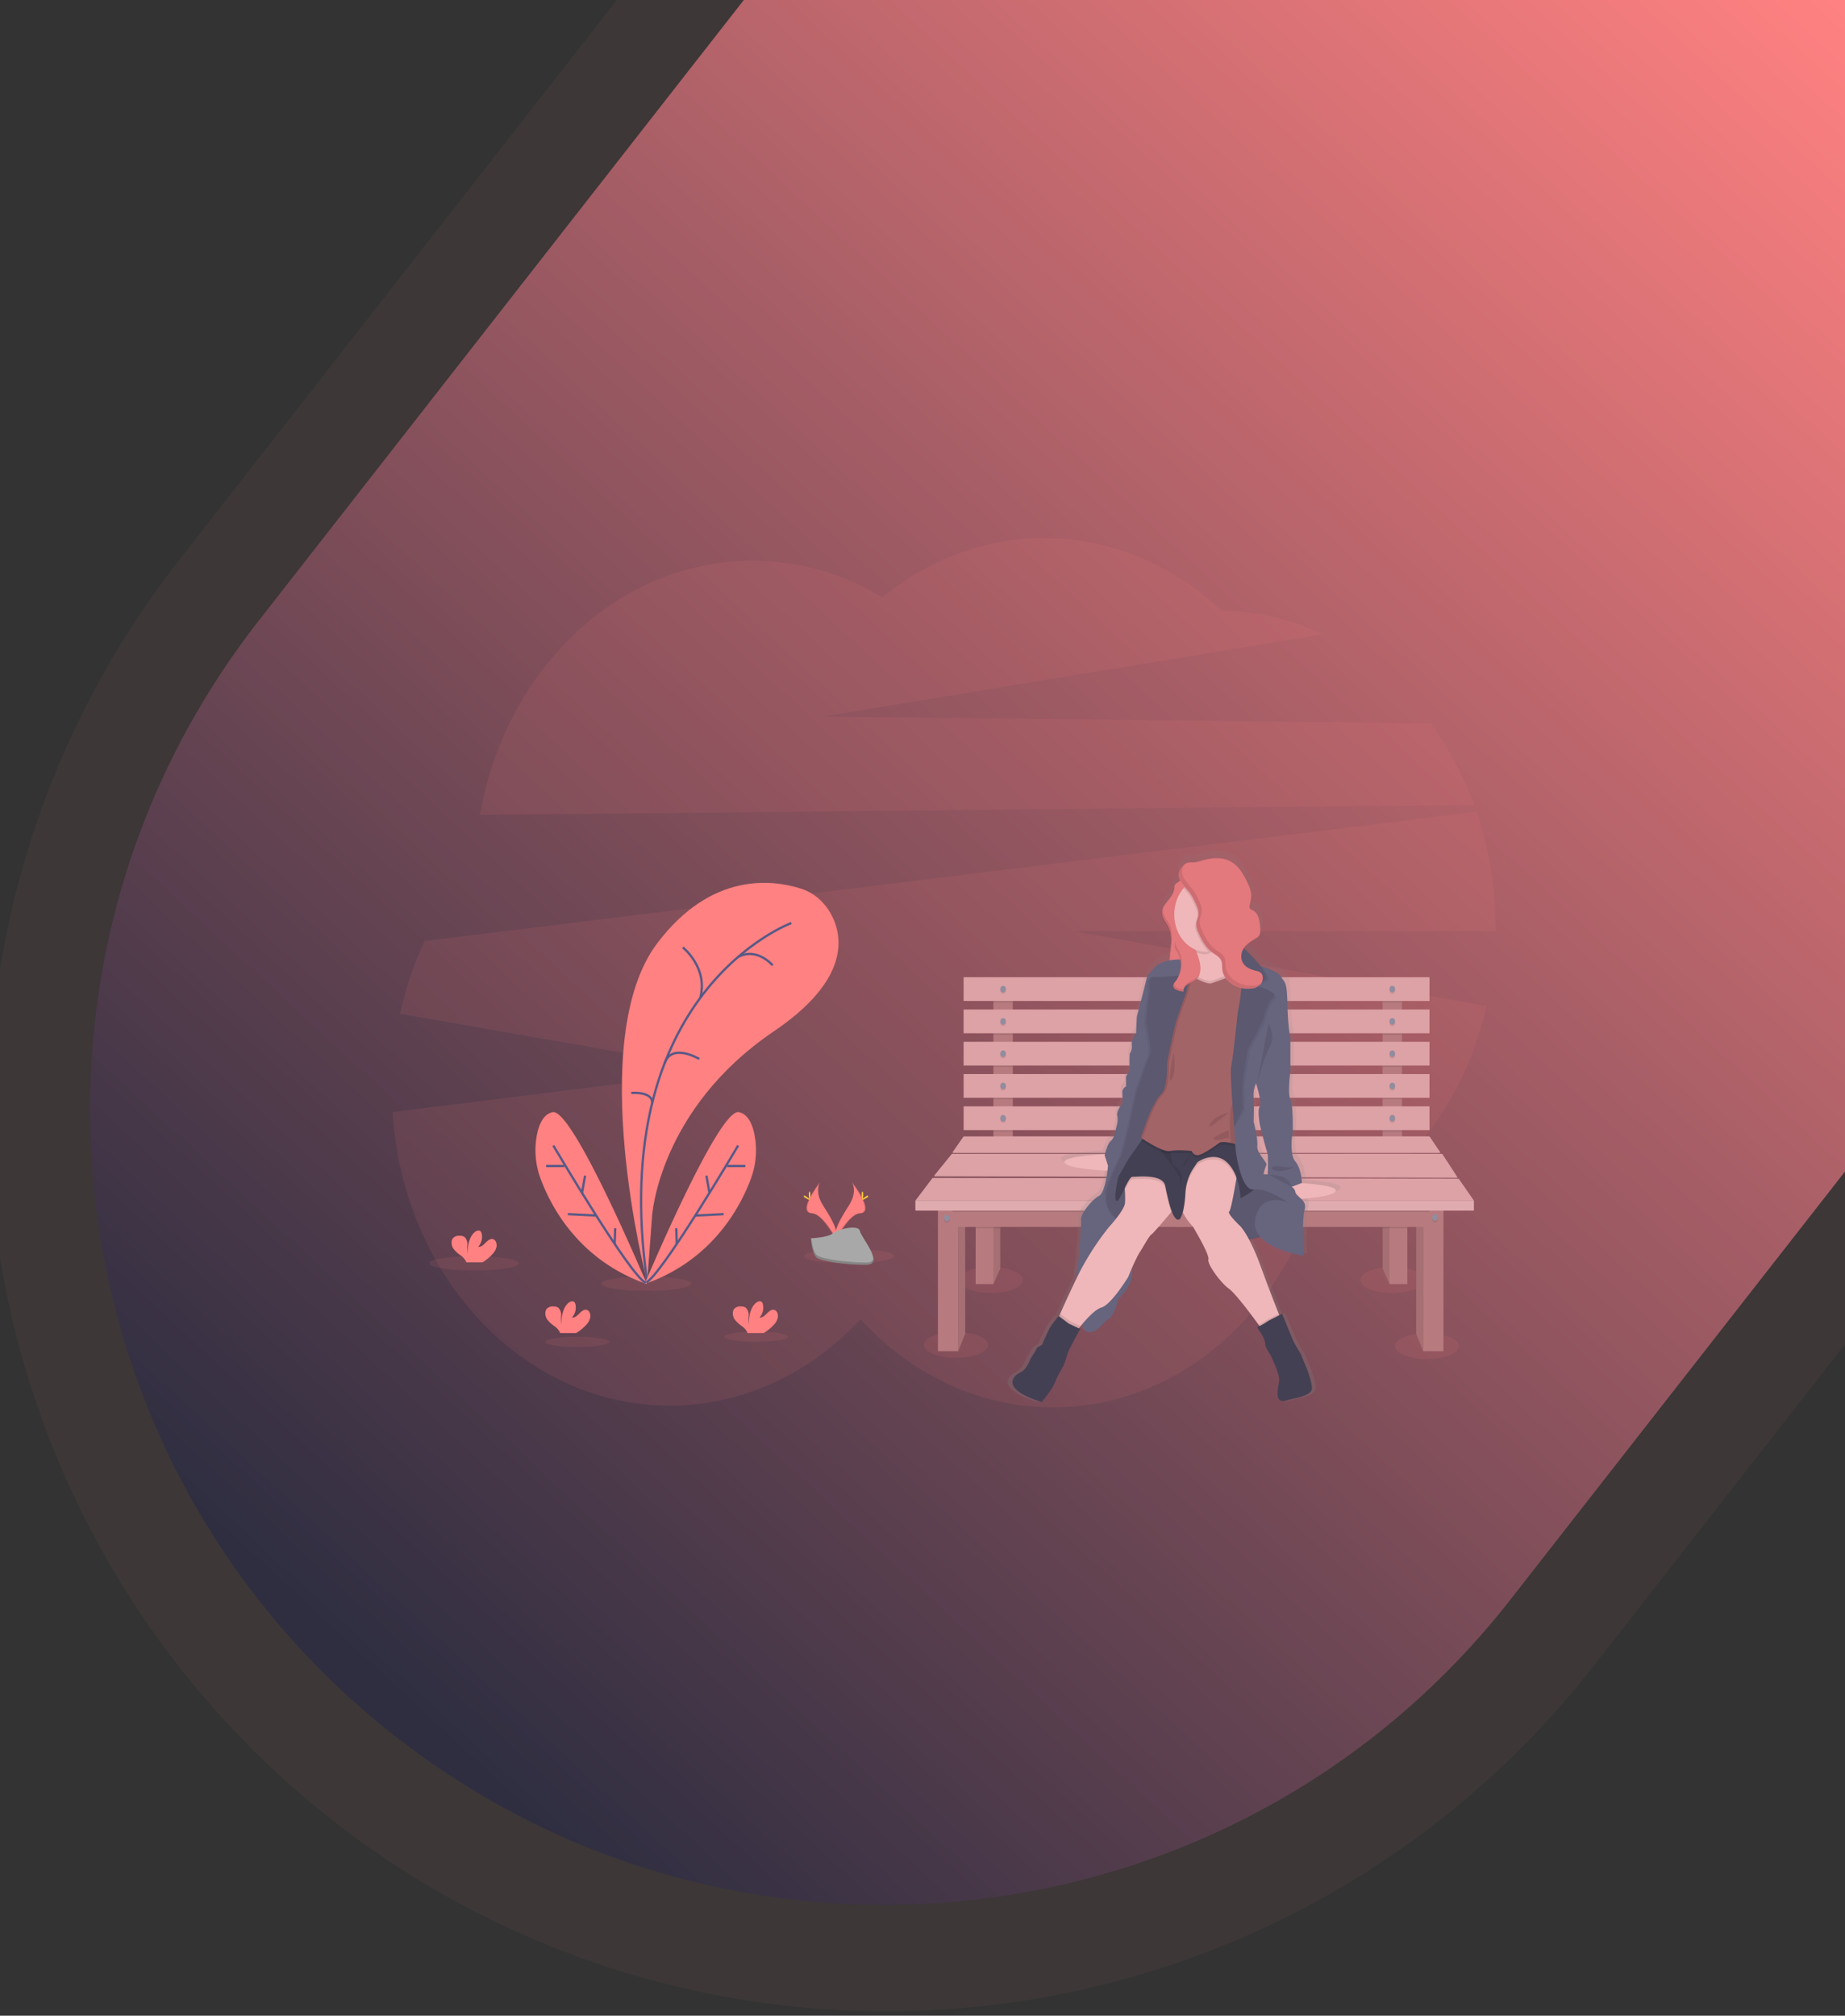 <svg xmlns="http://www.w3.org/2000/svg" xmlns:xlink="http://www.w3.org/1999/xlink" width="813" height="888" viewBox="0 0 813 888"><rect x="0" y="0" width="813" height="888" fill="#333333" stroke="none"/><defs><clipPath id="a"><rect width="813" height="888" transform="translate(467)" fill="#fff"/></clipPath><linearGradient id="b" x1="0.522" y1="0.014" x2="0.457" y2="0.994" gradientUnits="objectBoundingBox"><stop offset="0" stop-color="#2f2e41"/><stop offset="1" stop-color="#ff8181"/></linearGradient><linearGradient id="c" x1="0.5" y1="1" x2="0.5" gradientUnits="objectBoundingBox"><stop offset="0" stop-color="gray" stop-opacity="0.251"/><stop offset="0.54" stop-color="gray" stop-opacity="0.122"/><stop offset="1" stop-color="gray" stop-opacity="0.102"/></linearGradient></defs><g transform="translate(-467)" clip-path="url(#a)"><g transform="translate(-156 91)"><path d="M395.5,0h0A395.5,395.5,0,0,1,791,395.5V1244a0,0,0,0,1,0,0H0a0,0,0,0,1,0,0V395.5A395.5,395.5,0,0,1,395.5,0Z" transform="matrix(-0.788, -0.616, 0.616, -0.788, 1081.461, 954.787)" fill="#ff8181" opacity="0.05"/><path d="M350,0C543.3,0,700,156.7,700,350v650H0V350C0,156.7,156.7,0,350,0Z" transform="matrix(-0.788, -0.616, 0.616, -0.788, 1072.973, 889.487)" fill="url(#b)"/><g transform="translate(796 146.011)"><path d="M553.517,179.655a143.721,143.721,0,0,0-19.278-35.928l-267.456-3.08,220.207-36.18A109.4,109.4,0,0,0,442.3,94.1C399.046,53.655,338.209,51.246,292.712,88.18A110.312,110.312,0,0,0,235.47,72.05c-59.424,0-108.943,48.139-120.05,111.974Z" transform="translate(-76.92 -62.05)" fill="#ff8181" opacity="0.1"/><path d="M510.19,356.958a155.434,155.434,0,0,0-8.335-50.528L38.319,363.335a150.334,150.334,0,0,0-10.854,32.083L171,420.442,24.19,438.7C28.6,510.97,81.584,568.023,146.279,568.023c32.575,0,62.171-14.467,84.1-38.045,22,24.018,51.878,38.825,84.8,38.825,48.848,0,91.012-32.532,110.644-79.565,39.387-14.62,69.987-51.333,80.457-97.236L324.753,359.031h185.42C510.181,358.335,510.19,357.649,510.19,356.958Z" transform="translate(-24.19 -185.814)" fill="#ff8181" opacity="0.1"/><ellipse cx="14.078" cy="5.706" rx="14.078" ry="5.706" transform="translate(249.558 321.173)" fill="#ff8181" opacity="0.1"/><ellipse cx="14.078" cy="5.706" rx="14.078" ry="5.706" transform="translate(426.433 321.173)" fill="#ff8181" opacity="0.1"/><ellipse cx="14.078" cy="5.706" rx="14.078" ry="5.706" transform="translate(234.201 349.761)" fill="#ff8181" opacity="0.1"/><ellipse cx="14.078" cy="5.706" rx="14.078" ry="5.706" transform="translate(441.701 350.314)" fill="#ff8181" opacity="0.1"/><path d="M1068.78,659.623l3.076,7.68V610.26h-3.076Z" transform="translate(-617.74 -309.052)" fill="#b77b7f"/><path d="M593.677,659.623,590.6,667.3V610.26h3.077Z" transform="translate(-341.358 -309.052)" fill="#b77b7f"/><path d="M1068.78,659.623l3.076,7.68V610.26h-3.076Z" transform="translate(-617.74 -309.052)" opacity="0.1"/><path d="M593.677,659.623,590.6,667.3V610.26h3.077Z" transform="translate(-341.358 -309.052)" opacity="0.1"/><rect width="8.525" height="70.118" transform="translate(264.755 196.435)" fill="#b77b7f"/><rect width="8.525" height="70.118" transform="translate(436.249 196.435)" fill="#b77b7f"/><rect width="8.525" height="8.174" transform="translate(264.755 196.435)" opacity="0.1"/><rect width="8.525" height="8.174" transform="translate(436.249 196.435)" opacity="0.1"/><rect width="205.293" height="10.459" transform="translate(251.617 193.493)" fill="#dda2a6"/><rect width="8.525" height="10.459" transform="translate(264.755 208.365)" opacity="0.1"/><rect width="8.525" height="10.459" transform="translate(436.249 208.365)" opacity="0.1"/><rect width="205.293" height="10.459" transform="translate(251.617 207.714)" fill="#dda2a6"/><rect width="8.525" height="10.459" transform="translate(264.755 222.585)" opacity="0.1"/><rect width="8.525" height="10.459" transform="translate(436.249 222.585)" opacity="0.1"/><rect width="205.293" height="10.459" transform="translate(251.617 221.934)" fill="#dda2a6"/><rect width="8.525" height="10.459" transform="translate(264.755 236.805)" opacity="0.1"/><rect width="8.525" height="10.459" transform="translate(436.249 236.805)" opacity="0.1"/><rect width="205.293" height="10.459" transform="translate(251.617 236.154)" fill="#dda2a6"/><rect width="8.525" height="10.459" transform="translate(264.755 251.025)" opacity="0.1"/><rect width="8.525" height="10.459" transform="translate(436.249 251.025)" opacity="0.1"/><rect width="205.293" height="10.459" transform="translate(251.617 250.374)" fill="#dda2a6"/><g transform="translate(267.781 197.931)" opacity="0.1"><ellipse cx="1.237" cy="1.446" rx="1.237" ry="1.446"/><ellipse cx="1.237" cy="1.446" rx="1.237" ry="1.446" transform="translate(0 14.22)"/><ellipse cx="1.237" cy="1.446" rx="1.237" ry="1.446" transform="translate(0 28.44)"/><ellipse cx="1.237" cy="1.446" rx="1.237" ry="1.446" transform="translate(0 42.66)"/><ellipse cx="1.237" cy="1.446" rx="1.237" ry="1.446" transform="translate(0 56.88)"/><ellipse cx="1.237" cy="1.446" rx="1.237" ry="1.446" transform="translate(171.498)"/><ellipse cx="1.237" cy="1.446" rx="1.237" ry="1.446" transform="translate(171.498 14.22)"/><ellipse cx="1.237" cy="1.446" rx="1.237" ry="1.446" transform="translate(171.498 28.44)"/><ellipse cx="1.237" cy="1.446" rx="1.237" ry="1.446" transform="translate(171.498 42.66)"/><ellipse cx="1.237" cy="1.446" rx="1.237" ry="1.446" transform="translate(171.498 56.88)"/></g><ellipse cx="1.237" cy="1.446" rx="1.237" ry="1.446" transform="translate(267.781 197.279)" fill="#918c9e"/><ellipse cx="1.237" cy="1.446" rx="1.237" ry="1.446" transform="translate(267.781 211.499)" fill="#918c9e"/><ellipse cx="1.237" cy="1.446" rx="1.237" ry="1.446" transform="translate(267.781 225.719)" fill="#918c9e"/><ellipse cx="1.237" cy="1.446" rx="1.237" ry="1.446" transform="translate(267.781 239.94)" fill="#918c9e"/><ellipse cx="1.237" cy="1.446" rx="1.237" ry="1.446" transform="translate(267.781 254.16)" fill="#918c9e"/><ellipse cx="1.237" cy="1.446" rx="1.237" ry="1.446" transform="translate(439.279 197.279)" fill="#918c9e"/><ellipse cx="1.237" cy="1.446" rx="1.237" ry="1.446" transform="translate(439.279 211.499)" fill="#918c9e"/><ellipse cx="1.237" cy="1.446" rx="1.237" ry="1.446" transform="translate(439.279 225.719)" fill="#918c9e"/><ellipse cx="1.237" cy="1.446" rx="1.237" ry="1.446" transform="translate(439.279 239.94)" fill="#918c9e"/><ellipse cx="1.237" cy="1.446" rx="1.237" ry="1.446" transform="translate(439.279 254.16)" fill="#918c9e"/><path d="M799.576,541.784H584.64l4.891-7.034H794.824Z" transform="translate(-337.914 -270.813)" fill="#dda2a6"/><path d="M799.576,541.784H584.64l4.891-7.034H794.824Z" transform="translate(-337.914 -270.813)" opacity="0.1"/><path d="M799.576,541.119H584.64l4.891-7.029H794.824Z" transform="translate(-337.914 -270.478)" fill="#dda2a6"/><path d="M796.018,560.616l-230.589-.651,7.828-9.645H789.313Z" transform="translate(-326.811 -278.697)" fill="#dda2a6"/><path d="M796.018,560.616l-230.589-.651,7.828-9.645H789.313Z" transform="translate(-326.811 -278.697)" opacity="0.1"/><path d="M796.018,559.956,565.43,559.3l7.828-9.645H789.313Z" transform="translate(-326.811 -278.363)" fill="#dda2a6"/><path d="M791.992,581.15H545.89l7.55-9.97,231.846.326Z" transform="translate(-315.517 -289.261)" fill="#dda2a6"/><path d="M628.854,610.26v20.592l-3.026,6.866-1-24.516-.118-2.942Z" transform="translate(-361.074 -309.052)" fill="#b77b7f"/><path d="M1037.938,610.26l-.122,2.942-1,24.516-3.03-6.866V610.26Z" transform="translate(-597.516 -309.052)" fill="#b77b7f"/><path d="M628.854,610.26v20.592l-3.026,6.866-1-24.516-.118-2.942Z" transform="translate(-361.074 -309.052)" opacity="0.1"/><path d="M1037.938,610.26l-.122,2.942-1,24.516-3.03-6.866V610.26Z" transform="translate(-597.516 -309.052)" opacity="0.1"/><rect width="7.824" height="29.097" transform="translate(256.926 299.574)" fill="#b77b7f"/><rect width="7.824" height="29.097" transform="translate(439.304 299.574)" fill="#b77b7f"/><path d="M616.638,608.584h3.026v2.942H608.81V606.95h7.828Z" transform="translate(-351.884 -307.376)" opacity="0.1"/><path d="M1044.644,606.95v4.576H1033.79v-2.942h3.03V606.95Z" transform="translate(-597.516 -307.376)" opacity="0.1"/><rect width="210.184" height="7.191" transform="translate(246.726 296.302)" fill="#b77b7f"/><rect width="8.942" height="63.257" transform="translate(240.299 294.994)" fill="#b77b7f"/><rect width="8.942" height="63.257" transform="translate(463.063 358.251) rotate(180)" fill="#b77b7f"/><rect width="210.184" height="0.652" transform="translate(246.726 296.302)" opacity="0.1"/><rect width="246.102" height="4.413" transform="translate(230.373 291.889)" fill="#dda2a6"/><rect width="246.102" height="4.413" transform="translate(230.373 291.889)" fill="#fff" opacity="0.1"/><ellipse cx="1.237" cy="1.446" rx="1.237" ry="1.446" transform="translate(243 298.779)" opacity="0.1"/><ellipse cx="1.237" cy="1.446" rx="1.237" ry="1.446" transform="translate(243 298.128)" fill="#918c9e"/><ellipse cx="1.237" cy="1.446" rx="1.237" ry="1.446" transform="translate(458.084 298.582)" opacity="0.1"/><ellipse cx="1.237" cy="1.446" rx="1.237" ry="1.446" transform="translate(458.084 297.93)" fill="#918c9e"/><ellipse cx="19.801" cy="3.179" rx="19.801" ry="3.179" transform="translate(16.104 316.336)" fill="#ff8181" opacity="0.1"/><ellipse cx="19.801" cy="3.179" rx="19.801" ry="3.179" transform="translate(91.957 325.329)" fill="#ff8181" opacity="0.1"/><ellipse cx="19.801" cy="3.179" rx="19.801" ry="3.179" transform="translate(181.301 313.157)" fill="#ff8181" opacity="0.1"/><ellipse cx="14.078" cy="2.261" rx="14.078" ry="2.261" transform="translate(67.32 351.859)" fill="#ff8181" opacity="0.1"/><ellipse cx="14.078" cy="2.261" rx="14.078" ry="2.261" transform="translate(146.046 349.599)" fill="#ff8181" opacity="0.1"/><path d="M274.736,545.728s-27.764-106.48,4.351-149.151c24.029-31.905,51.3-28.09,63.517-24.141,6.4,1.994,11.722,7.171,14.568,14.161,4.267,10.775,3.5,28.263-26.646,48.677-50.473,34.176-53.6,81.061-53.6,81.061Z" transform="translate(-162.56 -217.931)" fill="#ff8181"/><path d="M349.849,405.73S267.978,435.671,286.336,563.9" transform="translate(-174.156 -236.101)" fill="none" stroke="#565987" stroke-miterlimit="10" stroke-width="1"/><path d="M327.21,427.47s11.272,8.884,7.689,22.241" transform="translate(-199.331 -247.111)" fill="none" stroke="#565987" stroke-miterlimit="10" stroke-width="1"/><path d="M400.131,438.33s-6.892-8.2-15.281-3.677" transform="translate(-232.646 -250.058)" fill="none" stroke="#565987" stroke-miterlimit="10" stroke-width="1"/><path d="M323.521,524.215s-12.1-7.182-15.23,1.816" transform="translate(-188.396 -294.729)" fill="none" stroke="#565987" stroke-miterlimit="10" stroke-width="1"/><path d="M273.42,557.316s9.107-.849,9.251,4.26" transform="translate(-168.241 -312.84)" fill="none" stroke="#565987" stroke-miterlimit="10" stroke-width="1"/><path d="M287.35,650.208s32.529-77.389,41.463-75.7c4.245.8,6.2,5.686,7.081,10.592a36.012,36.012,0,0,1-1.768,18.84C329.509,616.328,317.115,639.842,287.35,650.208Z" transform="translate(-176.293 -321.562)" fill="#ff8181"/><path d="M329.207,604.3s-34.141,57.9-40.737,60.439" transform="translate(-176.94 -336.661)" fill="none" stroke="#565987" stroke-miterlimit="10" stroke-width="1"/><line x1="7.968" transform="translate(147.452 276.672)" fill="none" stroke="#565987" stroke-miterlimit="10" stroke-width="1"/><line x1="12.492" y2="0.627" transform="translate(133.382 297.856)" fill="none" stroke="#565987" stroke-miterlimit="10" stroke-width="1"/><line x2="1.355" y2="7.606" transform="translate(138.273 280.912)" fill="none" stroke="#565987" stroke-miterlimit="10" stroke-width="1"/><line x2="0.241" y2="6.915" transform="translate(124.992 304.071)" fill="none" stroke="#565987" stroke-miterlimit="10" stroke-width="1"/><path d="M222.43,650.208s-32.525-77.389-41.459-75.7c-4.245.8-6.2,5.686-7.086,10.592a36.012,36.012,0,0,0,1.772,18.84C180.271,616.328,192.669,639.842,222.43,650.208Z" transform="translate(-110.406 -321.562)" fill="#ff8181"/><path d="M192,604.3s34.141,57.9,40.737,60.439" transform="translate(-121.182 -336.661)" fill="none" stroke="#565987" stroke-miterlimit="10" stroke-width="1"/><line x2="7.972" transform="translate(67.666 276.672)" fill="none" stroke="#565987" stroke-miterlimit="10" stroke-width="1"/><line x2="12.492" y2="0.627" transform="translate(77.212 297.856)" fill="none" stroke="#565987" stroke-miterlimit="10" stroke-width="1"/><line x1="1.355" y2="7.606" transform="translate(83.458 280.912)" fill="none" stroke="#565987" stroke-miterlimit="10" stroke-width="1"/><line x1="0.245" y2="6.915" transform="translate(97.852 304.071)" fill="none" stroke="#565987" stroke-miterlimit="10" stroke-width="1"/><path d="M397.388,753.782a6.713,6.713,0,0,0,1.853-3.268c.241-1.293-.236-2.858-1.3-3.332-1.186-.528-2.456.434-3.418,1.407s-2.068,2.083-3.326,1.876a6.559,6.559,0,0,0,1.545-5.543,2.583,2.583,0,0,0-.422-1.125c-.663-.824-1.857-.469-2.646.178-2.532,2.068-3.212,6.056-3.228,9.649a21.513,21.513,0,0,1-.046-3.973,4.444,4.444,0,0,0-1.266-3.514,3.4,3.4,0,0,0-1.945-.538,3.621,3.621,0,0,0-3.157,1.051c-.958,1.2-.709,3.213.122,4.536a12.91,12.91,0,0,0,3.266,3.06,7.885,7.885,0,0,1,2.338,2.606,3.125,3.125,0,0,1,.173.464h7.077a20.075,20.075,0,0,0,4.376-3.534Z" transform="translate(-229.507 -407.061)" fill="#ff8181"/><path d="M103.713,690.633a6.691,6.691,0,0,0,1.853-3.268c.241-1.293-.232-2.853-1.3-3.332-1.186-.528-2.456.434-3.418,1.407s-2.068,2.083-3.325,1.876a6.553,6.553,0,0,0,1.566-5.543,2.61,2.61,0,0,0-.422-1.125c-.663-.824-1.857-.469-2.646.183-2.532,2.063-3.212,6.056-3.224,9.645a20.915,20.915,0,0,1-.046-3.949,4.477,4.477,0,0,0-1.266-3.514,3.4,3.4,0,0,0-1.945-.538,3.643,3.643,0,0,0-3.157,1.051c-.958,1.2-.709,3.213.122,4.536a12.858,12.858,0,0,0,3.271,3.06,7.919,7.919,0,0,1,2.334,2.606,3.127,3.127,0,0,1,.173.464h7.077A20.127,20.127,0,0,0,103.713,690.633Z" transform="translate(-59.781 -375.081)" fill="#ff8181"/><path d="M201.593,753.782a6.713,6.713,0,0,0,1.853-3.268c.241-1.293-.232-2.858-1.3-3.332-1.186-.528-2.456.434-3.418,1.407s-2.068,2.083-3.325,1.876a6.553,6.553,0,0,0,1.566-5.543,2.584,2.584,0,0,0-.422-1.125c-.663-.824-1.857-.469-2.646.178-2.511,2.068-3.212,6.056-3.224,9.649a21.152,21.152,0,0,1-.046-3.973,4.444,4.444,0,0,0-1.266-3.514,3.4,3.4,0,0,0-1.945-.538,3.629,3.629,0,0,0-3.157,1.051c-.958,1.2-.709,3.213.122,4.536a12.857,12.857,0,0,0,3.271,3.06,7.869,7.869,0,0,1,2.334,2.606,2.7,2.7,0,0,1,.173.464h7.052a20.076,20.076,0,0,0,4.376-3.534Z" transform="translate(-116.355 -407.061)" fill="#ff8181"/><path d="M493.766,636.87s2.654,4.057-1.224,10.183-7.073,11.3-5.782,15.118c0,0,5.849-11.352,10.614-11.535S499.008,643.711,493.766,636.87Z" transform="translate(-291.381 -353.155)" fill="#ff8181"/><path d="M493.969,636.87a5.349,5.349,0,0,1,.544,1.273c4.642,6.382,7.119,12.34,2.654,12.493-4.161.138-9.149,8.84-10.348,11.036.042.168.089.336.143.494,0,0,5.849-11.352,10.614-11.535S499.21,643.711,493.969,636.87Z" transform="translate(-291.584 -353.155)" opacity="0.1"/><path d="M514.612,646.409a5.757,5.757,0,0,1-.3,2.586,5.724,5.724,0,0,1-.308-2.586c0-1.427.173-.76.342-.76S514.612,644.977,514.612,646.409Z" transform="translate(-307.293 -357.521)" fill="#ffd037"/><path d="M516.558,649.8c-1.072.686-2,1.1-2.11.923s.726-.869,1.8-1.55.65-.187.73,0S517.63,649.118,516.558,649.8Z" transform="translate(-307.547 -359.208)" fill="#ffd037"/><path d="M462.4,636.87s-2.65,4.057,1.228,10.183,7.073,11.3,5.782,15.118c0,0-5.853-11.352-10.614-11.535S457.161,643.711,462.4,636.87Z" transform="translate(-274.028 -353.155)" fill="#ff8181"/><path d="M462.4,636.87a5.467,5.467,0,0,0-.54,1.273c-4.642,6.382-7.124,12.34-2.654,12.493,4.161.138,9.149,8.84,10.344,11.036a5.084,5.084,0,0,1-.139.494s-5.853-11.352-10.614-11.535S457.161,643.711,462.4,636.87Z" transform="translate(-274.028 -353.155)" opacity="0.1"/><path d="M458.87,646.409a5.758,5.758,0,0,0,.3,2.586,5.723,5.723,0,0,0,.308-2.586c0-1.427-.173-.76-.342-.76S458.87,644.977,458.87,646.409Z" transform="translate(-275.429 -357.521)" fill="#ffd037"/><path d="M453.966,649.8c1.072.686,2,1.1,2.085.923s-.722-.869-1.794-1.55-.65-.187-.73,0S452.894,649.118,453.966,649.8Z" transform="translate(-272.217 -359.208)" fill="#ffd037"/><path d="M460.87,682.248s7.419-.266,9.651-2.132,11.394-4.082,11.968-1.1,11.15,14.852,2.773,14.931-19.459-1.525-21.692-3.119S460.87,682.248,460.87,682.248Z" transform="translate(-276.585 -373.76)" fill="#a8a8a8"/><path d="M485.39,697.706c-8.373.079-19.459-1.525-21.692-3.115-1.688-1.209-2.376-5.558-2.6-7.562h-.249s.468,6.994,2.7,8.583,13.315,3.2,21.692,3.119c2.418,0,3.254-1.032,3.207-2.522C488.121,697.129,487.2,697.691,485.39,697.706Z" transform="translate(-276.573 -378.557)" opacity="0.2"/><path d="M797.471,485.955l.249-.1s-.118-6.313-3.043-9.679-1.093-13.909-1.093-13.909.245-11.086-1.1-13.751,0-12.631,0-12.631V420.743s-1.093-3.949-1.338-14.733-1.215-9.378-3.043-12.488c-.945-1.6-4.971-3.277-8.677-4.482a74.559,74.559,0,0,0-7.976-8.218,10.979,10.979,0,0,1,3.874-3.292c1.313-.726,2.819-1.481,3.355-3.031a6.966,6.966,0,0,0,.144-2.794,19.246,19.246,0,0,0-.722-4.358,5.518,5.518,0,0,0-2.469-3.272c-.637-.326-1.464-.553-1.65-1.328a2.177,2.177,0,0,1,.034-.933,22.514,22.514,0,0,0,.73-4.571,12.612,12.612,0,0,0-1.363-4.882c-1.734-3.865-3.942-7.675-7.246-9.783-4.148-2.646-9.284-2.127-13.867-.795a15.888,15.888,0,0,1-3.8.824,14.115,14.115,0,0,0-2.33.064,3.987,3.987,0,0,0-1.266.494c.084-.1.169-.207.262-.3a6.415,6.415,0,0,0-2.017,1.757,6.1,6.1,0,0,0-1.266,2.606,4.134,4.134,0,0,0-.1.987,5.411,5.411,0,0,0,.844,2.586,19.076,19.076,0,0,0-1.785,1.175,2.374,2.374,0,0,0-.739.755,1.683,1.683,0,0,0-.139.37,4.5,4.5,0,0,0-.283,1.713.542.542,0,0,1-.03.217c.051-.109.093-.217.135-.331-.481,3.455-4.127,5.622-5.153,8.761a5.287,5.287,0,0,0-.422,2.093c.046,2.527,1.958,4.4,3,6.624,1.734,3.717.958,8.233.469,12.414-.068.592-.122,1.2-.156,1.821-2.57.494-5.364,1.54-7.073,3.633-3.832,4.7-2.11.7-4.866,11.086L722.817,411.5l-.367,7.507s-2.11,2.468-1.945,5.123a5.836,5.836,0,0,1-.911,3.949,63.055,63.055,0,0,0,0,6.876c.245,1.333-1.827,2.665-1.688,3.86q.1,1.973,0,3.949c0,.212-1.827.563-1.642,3.016q.164,2.171.118,4.353s-3.039,3.717-2.431,5.75-.549,5.474-.549,5.474-.671,4.492-2.313,5.686c-1.338.987-2.393,4.635-2.739,5.967-1.224.049-18.894.844-18.307,3.6.608,2.853,17.281,3.741,19.227,3.741a1.477,1.477,0,0,0,.253-.03c-.456,3.455-1.629,10.252-3.849,11.352-2.984,1.481-8.4,7.858-8.153,10.666s-.975,19.788-1.768,22.172a18.657,18.657,0,0,0-.253,4.008c-3.849,7.8-6.689,14.141-7.44,15.829l-.194.439-.228.7h0c-.519-.42-4.292,5.2-4.292,5.2s-3.1,6.175-3.224,7.014-2.5,1.4-2.617,2.034a43.64,43.64,0,0,1-2.92,4.7S673,569.2,670.2,570.466s-5.777,4.353-1.945,7.863,11.5,5.469,11.5,5.469,4.87-5.824,5.841-8.559a53.223,53.223,0,0,1,3.773-7.3,42.084,42.084,0,0,0,1.95-5.429c.262-1.481,5.879-11.407,5.879-11.407l-.608-.276c.232-.3.5-.622.793-.987.207-.252.422-.523.663-.795.65,1.866,1.435,3.134,2.376,3.386,4.5,1.194,7.727-5.193,9.8-5.824s4.317-8.83,4.317-8.83,6.149-6.036,6.208-10.859c0-1.061.034-2.192.055-3.307a59.87,59.87,0,0,1,3.536-6.959c2.275-3.554,4.056-7.019,5.2-7.764.844-.543,6.085-6.644,8.862-9.916l.287-.341c.844,2.152,1.815,3.672,2.92,3.707.844.03,1.528-1.407,2.068-3.455q.08.2.177.4a23.693,23.693,0,0,0,4.326,5.923s7.79,12.769,7.119,14.807,5.659,10.592,9.284,13.119c2.92,2.024,10.55,12.167,13.466,16.111l.422.582a2.4,2.4,0,0,1-.654.193c-1.013.044,1.422,3.179,1.422,3.179s1.9,3.04,1.823,4.541,2.393,5.1,2.393,5.1,4.22,8.391,3.937,11.273-2.718,10.523,3.043,9.028,11.926-2.246,11.816-5.661-2.6-9.378-2.6-9.378l-2.557-5.992a54.481,54.481,0,0,1-3.693-6.545c-1.139-2.665-4.663-11.229-4.663-11.229l-1.266.627-.27-.671c-1.308-3.233-4.473-11.175-8.305-21.49a90.806,90.806,0,0,0-5.064-11.5l5.064-1.249c5.832,6.367,19.535,8.322,19.535,8.322s-.844-15.854.49-20.489a4.442,4.442,0,0,0-1.574-4.936c5.486-.37,15.268-1.4,15.733-3.574S802.708,486.291,797.471,485.955Zm-15.264-3.865c-1.085-.089-1.886-.1-1.886-.1a18.6,18.6,0,0,1,1.215-4c.73-1.407-4.38-5.192-4.056-8.7s-1.663-10.8-1.663-10.8.24-7.576,0-11.086a12.255,12.255,0,0,1,1.093-6.032s2.92,9.121,1.688,10.365,0,8,0,8,2.19,8.983,3.283,12.211c.646,1.866.422,6.229.325,10.153Z" transform="translate(-395.397 -203.163)" fill="url(#c)"/><path d="M743.641,612s-18.45.735-17.86,3.549,16.8,3.687,18.687,3.687,4.608-4.052,4.608-4.052Z" transform="translate(-429.692 -340.56)" fill="#efb7b9"/><rect width="10.643" height="11.476" transform="translate(325.402 261.593)" fill="#67647e"/><rect width="10.643" height="11.476" transform="translate(325.402 261.593)" opacity="0.12"/><path d="M744.241,542.968l-9.791,23.119,12.411,4.709,10.019-10.054,4.735-10.73,9.588.913,10.234,5.958,8.272,5.908,5.005,10.948,7.174,4.743,15.382-3.84,2.245-12.236-12.551-9.832-4.549-8.055-18.442-3.139-5.339-9.309-18.45,5.207Z" transform="translate(-424.502 -269.455)" fill="#67647e"/><path d="M743.963,543.4l-9.993,25.188,12.614,2.641L756.6,561.177l4.735-10.73,9.588.908,10.234,5.962,8.272,5.9,5.005,10.953,7.174,4.738,15.382-3.84,2.245-12.236-12.551-9.827-4.549-8.06L783.7,541.814l-5.339-9.314-18.45,5.207Z" transform="translate(-424.224 -269.673)" opacity="0.12"/><path d="M834.1,368.111a2.282,2.282,0,0,0-.717.745,4.571,4.571,0,0,0-.279,1.7c-.376,4.166-5.372,6.417-5.3,10.587.042,2.468,1.9,4.334,2.912,6.525,1.688,3.662.928,8.119.456,12.241-.359,3.124-.359,6.792,1.688,8.845a33.2,33.2,0,0,1,2.7,2.231c1.561,1.905,1.22,5.03,2.249,7.4a2.168,2.168,0,0,0,.422.671,1.685,1.685,0,0,0,.6.36c1.988.765,4.258-.321,5.6-2.2a12.469,12.469,0,0,0,1.945-6.836,65.063,65.063,0,0,0-.468-7.305c-.384-4.679-.253-9.378-.578-14.077a12.978,12.978,0,0,0-.844-4.314c-.308-.7-.726-1.333-1.017-2.043a12.365,12.365,0,0,1-.684-3.09l-1.114-8.248c-.219-1.649-.422-4.605-2.038-5.242S835.418,367.134,834.1,368.111Z" transform="translate(-488.67 -215.945)" fill="#e3787d"/><path d="M834.1,368.111a2.282,2.282,0,0,0-.717.745,4.571,4.571,0,0,0-.279,1.7c-.376,4.166-5.372,6.417-5.3,10.587.042,2.468,1.9,4.334,2.912,6.525,1.688,3.662.928,8.119.456,12.241-.359,3.124-.359,6.792,1.688,8.845a33.2,33.2,0,0,1,2.7,2.231c1.561,1.905,1.22,5.03,2.249,7.4a2.168,2.168,0,0,0,.422.671,1.685,1.685,0,0,0,.6.36c1.988.765,4.258-.321,5.6-2.2a12.469,12.469,0,0,0,1.945-6.836,65.063,65.063,0,0,0-.468-7.305c-.384-4.679-.253-9.378-.578-14.077a12.978,12.978,0,0,0-.844-4.314c-.308-.7-.726-1.333-1.017-2.043a12.365,12.365,0,0,1-.684-3.09l-1.114-8.248c-.219-1.649-.422-4.605-2.038-5.242S835.418,367.134,834.1,368.111Z" transform="translate(-488.67 -215.945)" fill="#e3787d"/><g transform="translate(338.999 152.965)" opacity="0.1"><path d="M840.455,372.311a1.544,1.544,0,0,1,.025-.341,1.48,1.48,0,0,0-.219.306,4.527,4.527,0,0,0-.3,1.683.624.624,0,0,1-.025.212A5.91,5.91,0,0,0,840.455,372.311Z" transform="translate(-834.681 -371.97)"/><path d="M844.58,429.452c-1.338,1.876-3.612,2.961-5.6,2.2a1.585,1.585,0,0,1-1.021-1.032c-1.034-2.349-.692-5.469-2.254-7.379-.764-.928-1.861-1.387-2.7-2.231-2.047-2.053-2.047-5.716-1.688-8.845.473-4.121,1.232-8.578-.456-12.236-1.009-2.2-2.865-4.042-2.912-6.53a4.74,4.74,0,0,1,.038-.7,5.362,5.362,0,0,0-.511,2.354c.042,2.468,1.9,4.339,2.912,6.53,1.688,3.662.928,8.114.456,12.236-.359,3.129-.359,6.792,1.688,8.85a33.19,33.19,0,0,1,2.7,2.231c1.561,1.905,1.22,5.03,2.249,7.374a2.19,2.19,0,0,0,.422.676,1.65,1.65,0,0,0,.6.355c1.984.765,4.258-.321,5.6-2.2a10.208,10.208,0,0,0,1.591-3.83A9.022,9.022,0,0,1,844.58,429.452Z" transform="translate(-827.479 -382.468)"/></g><path d="M959.3,637.55s18.446.74,17.855,3.549-16.792,3.692-18.687,3.692-4.608-4.057-4.608-4.057Z" transform="translate(-561.526 -353.499)" fill="#efb7b9"/><path d="M785.081,438.221s-9.044-.622-12.766,4.013-2.072.691-4.731,10.928L764.921,463.4l-.354,7.4s-2.068,2.419-1.891,5.049a5.57,5.57,0,0,1-.89,3.875,63.456,63.456,0,0,0,0,6.777c.236,1.313-1.772,2.626-1.654,3.8q.092,1.936,0,3.875a2.915,2.915,0,0,0-1.6,2.961q.16,2.137.118,4.284s-2.954,3.667-2.368,5.671-.532,5.395-.532,5.395-.65,4.442-2.245,5.6-2.781,6.382-2.781,6.382,1.477,4.5,1.477,4.7-1.064,11.757-3.958,13.208-8.162,7.754-7.934,10.5-.945,19.506-1.713,21.856.118,26.352,4.494,27.527,7.516-5.118,9.529-5.735,4.195-8.717,4.195-8.717,5.976-5.948,6.035-10.716.236-10.859.236-10.859-6.98-13.82-8.4-14.872-5.381-6.91-2.308-11.964a58.65,58.65,0,0,0,5.03-11.481l3.309-3.455,2.8-12.389,5.064-19.363,4.79-19.023,4.073-19.985,10.749-8.756S790.111,439.258,785.081,438.221Z" transform="translate(-436.966 -252.541)" fill="#67647e"/><path d="M770.037,639.246s-.679.819-1.688,2.029c-2.714,3.223-7.824,9.24-8.63,9.773-1.106.74-2.836,4.151-5.064,7.655s-5.2,11.066-5.2,11.066-7.411,12.172-11.745,13.465c-2.954.874-6.963,5.39-9.242,8.213-1.093,1.343-1.789,2.3-1.789,2.3l-8.525-3.875,1.106-3.411.19-.439c.819-1.866,4.191-9.506,8.639-18.47a120.817,120.817,0,0,1,12.935-19.822s6.778-7.285,7.014-10.607a48.473,48.473,0,0,0-.072-5.528c-.127-2.389-.321-4.442-.321-4.442l10.327-7.833,7.887,3.85Z" transform="translate(-425.289 -344.267)" fill="#efb7b9"/><path d="M891.119,683.658l-8.4,4.842-1.118-1.55c-2.832-3.885-10.246-13.884-13.082-15.879-3.566-2.512-9.706-10.9-9.052-12.932s-6.917-14.6-6.917-14.6a23.838,23.838,0,0,1-4.22-5.859,7.549,7.549,0,0,1-.819-4.719c1-4.64,4.313-14.807,4.313-14.807s1.6-3.115,1.713-3.327,5.929-2.542,5.929-2.542l5.735-.691,7.216,7.192s-.266,1.713-.663,4.092c-.878,5.237-2.4,13.717-3.127,14.24-1.059.76,4.917,6.417,4.917,6.417s3.958,3.949,8.862,17.359c3.722,10.173,6.794,18,8.069,21.189C890.878,683.11,891.119,683.658,891.119,683.658Z" transform="translate(-499.992 -340.358)" fill="#efb7b9"/><path d="M806.276,623.18l4.174,16.066s-.679.819-1.688,2.029a93.205,93.205,0,0,1-2.638-10.6c-1.106-5.257-12.458-3.875-14.429-3.875-.869,0-2.089,2.325-3.3,4.8-.127-2.389-.321-4.442-.321-4.442L798.4,619.32Z" transform="translate(-465.702 -344.267)" opacity="0.1"/><path d="M872.433,618.782s-.266,1.713-.663,4.092a17.867,17.867,0,0,0-3.676-5.982c-5.516-5.716-12.846-.829-12.846-.829-.755.326-1.123,1.239-1.941,2.369a22.111,22.111,0,0,0-3.975,11.792,46.684,46.684,0,0,1-.971,7.463,7.548,7.548,0,0,1-.819-4.719c1-4.64,4.313-14.807,4.313-14.807s1.6-3.115,1.713-3.327,5.917-2.542,5.917-2.542l5.735-.691Z" transform="translate(-500.009 -340.358)" opacity="0.1"/><path d="M841.35,616.435c-.08,2.305-7.415,5.923-7.415,5.923s0-9.684-5.52-15.4-12.829-.849-12.829-.849c-.755.326-1.123,1.239-1.941,2.369a22.11,22.11,0,0,0-3.975,11.787c-.253,4.906-1.4,11.634-3.152,11.57-2.76-.089-4.642-9.768-5.756-15.025s-12.458-3.875-14.429-3.875-5.756,11.984-7.174,10.513,1.574-13.026,1.574-13.026l9.533-13.44,2.034-2.858,41.864,2.646s1.042,1.881,2.064,3.741c.966,1.772,1.92,3.529,1.958,3.657C838.273,604.426,841.426,614.125,841.35,616.435Z" transform="translate(-460.33 -331.505)" fill="#444053"/><path d="M826.67,607.2c.059.1,7.689,9.788,8.044,11.239q.467,2.444.713,4.936a40.653,40.653,0,0,1,.422-4.393c.249-.967-.886-3.213-1.713-3.949a13.28,13.28,0,0,1-2.574-2.7c-.207-.587-1.182-6.6-1.182-6.6l-3.195-.829Z" transform="translate(-488.012 -336.965)" opacity="0.1"/><path d="M854.367,607.59s-4.908,6.57-4.79,7.537S854.367,607.59,854.367,607.59Z" transform="translate(-501.251 -338.327)" opacity="0.1"/><path d="M877.624,423.642l-5.676,9.225-15.585,3.687s-15.8-4.61-5.064-9.408a6.231,6.231,0,0,0,2.625-2.068c1.891-2.651,1.194-6.653-.38-10.553a58,58,0,0,0-7.094-12.043s22.194-11.481,19.67.494a14.05,14.05,0,0,0,.122,6.318c1.325,5.429,5.511,9.7,8.419,12.127A28.489,28.489,0,0,0,877.624,423.642Z" transform="translate(-499.445 -231.945)" fill="#efb7b9"/><path d="M879.147,448.176l-5.676,9.225-15.585,3.687s-15.8-4.61-5.064-9.408a6.231,6.231,0,0,0,2.625-2.068c2.532,1.313,5.182,2.354,6.52,1.885,0,0,8.769-3.006,14.218-5.528A28.466,28.466,0,0,0,879.147,448.176Z" transform="translate(-500.968 -256.479)" opacity="0.1"/><path d="M852.038,601.045a53.049,53.049,0,0,0-6.6-1.89c-2.2-.454-4.326-.632-5.224.044-2.207,1.658-7.567,5.35-9.462,5.35a2.707,2.707,0,0,1-2.532-1.846s-5.836-.74-9.622,0c-2.532.494-8.482-3.036-12.171-5.429L806,597l2.034-2.858,41.864,2.646s1.042,1.881,2.064,3.741Z" transform="translate(-476.065 -331.516)" opacity="0.1"/><path d="M846.764,510.756l1.574,12.34a53.628,53.628,0,0,0-6.6-1.9c-2.2-.454-4.326-.627-5.225.044-2.207,1.663-7.567,5.35-9.462,5.35a2.705,2.705,0,0,1-2.532-1.841s-5.836-.74-9.622,0c-2.532.494-8.482-3.036-12.171-5.429-1.844-1.2-3.123-2.122-3.123-2.122l2.363-9.778,7.254-9.037,1.1-13.085,1.73-15.118,2.7-9.205,4.853-13.49.865-2.389s.945.652,2.338,1.52c.646.4,1.384.849,2.173,1.3,3,1.723,6.7,3.49,8.369,2.9,0,0,7.795-2.67,13.255-5.089,2.532-1.125,4.541-2.187,5.064-2.907a.693.693,0,0,0,.131-.3c0-.183.034-.044.068.36.338,4.072,1.511,35.232,1.511,35.232Z" transform="translate(-472.366 -254.692)" fill="#a36468"/><path d="M910.542,477.324l-6.621,32.645,1.574,12.34a53.611,53.611,0,0,0-6.6-1.9c-.376-5.059-.806-13.6.338-16.456,1.654-4.151,2.6-17.275,2.6-17.275l1.941-41.742.19-4.038a22.465,22.465,0,0,1,4.874,1.13l.2.059C909.369,446.164,910.542,477.324,910.542,477.324Z" transform="translate(-529.522 -253.905)" opacity="0.1"/><path d="M943.939,635.559c-4.127,1.451-9.706,3.04-10.276,1.323-.422-1.185-.376-3.845-.3-6.752,2.013.168,5.035.637,5.486,1.91S942.132,634.246,943.939,635.559Z" transform="translate(-549.651 -349.741)" opacity="0.1"/><path d="M908.444,440.9c.354-.281,13.247,3.04,15.019,6.086s2.722,1.658,2.954,12.31,1.3,14.521,1.3,14.521v14.941s-1.3,9.822,0,12.448,1.063,13.554,1.063,13.554-1.772,10.365,1.063,13.7S932.8,538,932.8,538s-13.838,5.809-14.771,3.045.473-13.554-.591-16.737-3.195-12.034-3.195-12.034-1.182-6.639,0-7.9-1.654-10.237-1.654-10.237a12.187,12.187,0,0,0-1.063,5.948c.236,3.455,0,10.928,0,10.928s1.929,7.191,1.616,10.651,4.642,7.191,3.942,8.574a19.187,19.187,0,0,0-1.186,3.949s6.626.074,7.335,2.009,6.149,2.878,6.621,5.587,5.44,3.544,4.14,8.11-.473,20.192-.473,20.192-23.89-3.455-21.286-16.185,14.9-7.053,14.9-7.053-9.8-6.772-15.5-5.943-7.925-16.6-7.925-16.6-1.654-16.185,0-20.331,2.6-17.275,2.6-17.275Z" transform="translate(-532.117 -253.905)" fill="#67647e"/><path d="M941.71,623.405s.591-1.313,4.79-.494,6.33-.271,6.33-.271S944.314,627.072,941.71,623.405Z" transform="translate(-554.504 -345.948)" opacity="0.1"/><path d="M932.055,495.14c-.059.207,3.076,5.6.709,9.96s-4.317,11.352-4.731,12.655-.983,3.322-.983,3.322" transform="translate(-546.03 -281.38)" opacity="0.1"/><path d="M906.146,427.46s11.116,9.753,11.057,14.314a4.249,4.249,0,0,1-3.376,1.451c-2.313,0-6.444-1.313-6.917-4.358s-2.249,0-1.241,1.594,1.6,2.419,1.6,2.419,10.521,3.391,12.534,4.98-.844,3.455-.844,3.455-2.954,6.224-2.777,7.261-7.276,14.59-7.276,14.59-2.481,14.664-2.363,17.428.3,8.638.3,8.638l-4.727,7.621s-1.156-23.509-.388-26.688S904.555,457,904.555,457s2.367-12.177,1.422-13.559-1.266-5.671-1.266-5.671Z" transform="translate(-531.237 -247.106)" opacity="0.05"/><path d="M904.033,426.34s11.12,9.753,11.061,14.314a4.259,4.259,0,0,1-3.376,1.451c-2.308,0-6.444-1.313-6.917-4.358s-2.249,0-1.245,1.594,1.6,2.419,1.6,2.419,10.521,3.391,12.534,4.98-.844,3.455-.844,3.455-2.954,6.229-2.781,7.266-7.25,14.615-7.25,14.615-2.486,14.664-2.363,17.428.3,8.638.3,8.638l-3.8,7.611s-2.11-23.509-1.333-26.693,2.836-23.169,2.836-23.169,2.367-12.172,1.418-13.554-1.266-5.671-1.266-5.671Z" transform="translate(-530.074 -246.538)" fill="#67647e"/><path d="M904.033,426.34s11.12,9.753,11.061,14.314a4.259,4.259,0,0,1-3.376,1.451c-2.308,0-6.444-1.313-6.917-4.358s-2.249,0-1.245,1.594,1.6,2.419,1.6,2.419,10.521,3.391,12.534,4.98-.844,3.455-.844,3.455-2.954,6.229-2.781,7.266-7.25,14.615-7.25,14.615-2.486,14.664-2.363,17.428.3,8.638.3,8.638l-3.8,7.611s-2.11-23.509-1.333-26.693,2.836-23.169,2.836-23.169,2.367-12.172,1.418-13.554-1.266-5.671-1.266-5.671Z" transform="translate(-530.074 -246.538)" opacity="0.12"/><path d="M825.359,449.259a9.763,9.763,0,0,1-.422,1.945c-.422,1.53-1.114,3.608-1.688,5.73-.844,3.282-3.422,9.2-4.967,14.807s-3.84,17.562-3.84,17.562.473,11-2.659,13.766S805.1,516,805.1,516s-1.122,3.391-2.435,6.619c-1.844-1.2-3.123-2.122-3.123-2.122l2.363-9.778,7.254-9.037,1.127-13.095,1.73-15.118,2.7-9.205,4.853-13.49c1.308-.114,2.178-.2,2.178-.2s.443-.311,1.025-.666C823.856,449.249,825.4,448.469,825.359,449.259Z" transform="translate(-472.331 -257.976)" opacity="0.1"/><path d="M801.238,451.671s-10.972,1.091-13.424.76-1.418,6.155-1.418,6.155-1.907,13.208-1.485,14.61,2.659,11.757,1.3,14.25-5.558,15.424-5.558,15.424-1.359,5.74-2.532,11.481-3.958,16.732-4.672,17.7-6.761,13.7-6.073,15.671,10-16.782,11.88-18.46,5.368-12.172,5.368-12.172,3.545-10.168,6.68-12.932,2.663-13.766,2.663-13.766,2.3-11.964,3.84-17.567,4.119-11.52,4.967-14.807,2.013-6.417,2.072-7.68S801.238,451.671,801.238,451.671Z" transform="translate(-453.709 -258.519)" opacity="0.05"/><path d="M803.491,450.574s-10.972,1.091-13.424.76-1.418,6.155-1.418,6.155-1.891,13.208-1.477,14.59,2.659,11.757,1.3,14.25-5.558,15.444-5.558,15.444-1.359,5.74-2.532,11.481-3.963,16.737-4.672,17.71-6.752,13.712-6.073,15.706,10-16.816,11.88-18.475,5.368-12.172,5.368-12.172,3.549-10.168,6.68-12.932,2.663-13.766,2.663-13.766,2.3-11.964,3.845-17.567,4.115-11.52,4.967-14.807,2.009-6.417,2.068-7.68S803.491,450.574,803.491,450.574Z" transform="translate(-455.017 -257.974)" fill="#67647e"/><path d="M803.491,450.574s-10.972,1.091-13.424.76-1.418,6.155-1.418,6.155-1.891,13.208-1.477,14.59,2.659,11.757,1.3,14.25-5.558,15.444-5.558,15.444-1.359,5.74-2.532,11.481-3.963,16.737-4.672,17.71-6.752,13.712-6.073,15.706,10-16.816,11.88-18.475,5.368-12.172,5.368-12.172,3.549-10.168,6.68-12.932,2.663-13.766,2.663-13.766,2.3-11.964,3.845-17.567,4.115-11.52,4.967-14.807,2.009-6.417,2.068-7.68S803.491,450.574,803.491,450.574Z" transform="translate(-455.017 -257.974)" opacity="0.12"/><path d="M837.369,521.41s1.35,7.961-.886,11.727S836.719,523.108,837.369,521.41Z" transform="translate(-493.153 -294.684)" opacity="0.1"/><path d="M885.5,574.73s-6.267,1.313-8.335,5.188S885.5,574.73,885.5,574.73Z" transform="translate(-517.042 -321.686)" opacity="0.1"/><path d="M888.133,590.7s-7.98,2.961-6.5,4.013,5.064-.829,6.09-.494S888.133,590.7,888.133,590.7Z" transform="translate(-519.673 -329.773)" opacity="0.1"/><path d="M728.484,759.877c-1.093,1.343-1.789,2.3-1.789,2.3L718.17,758.3l1.106-3.411.19-.439a.076.076,0,0,1,.063,0c.5.4,4.279,3.248,4.279,3.248Z" transform="translate(-425.301 -412.697)" opacity="0.1"/><path d="M696.336,759.97s-3.777-2.838-4.283-3.253-4.174,5.123-4.174,5.123-3.013,6.086-3.131,6.91-2.427,1.382-2.532,2a41.681,41.681,0,0,1-2.84,4.635s-1.536,4.7-4.254,5.923-5.621,4.289-1.895,7.744,11.175,5.395,11.175,5.395,4.731-5.74,5.68-8.435a53.672,53.672,0,0,1,3.663-7.192,38.947,38.947,0,0,0,1.895-5.326c.236-1.451,5.663-11.224,5.663-11.224Z" transform="translate(-398.301 -413.836)" fill="#444053"/><path d="M937.966,755.985l-8.4,4.842-1.118-1.55a34.4,34.4,0,0,0,4.039-2.419l4.853-2.438C937.726,755.437,937.966,755.985,937.966,755.985Z" transform="translate(-546.839 -412.684)" opacity="0.1"/><path d="M932.293,757.457s-3.748,2.586-4.731,2.631,1.38,3.134,1.38,3.134,1.853,3,1.772,4.472,2.325,5.025,2.325,5.025,4.1,8.253,3.823,11.115-2.642,10.365,2.954,8.884,11.589-2.216,11.47-5.582-2.532-9.22-2.532-9.22l-2.481-5.923a53.018,53.018,0,0,1-3.587-6.456c-1.1-2.631-4.528-11.027-4.528-11.027Z" transform="translate(-546.188 -412.73)" fill="#444053"/><path d="M847.467,437.964c5.309-2.374,4.174-8.44,1.688-13.963a14.666,14.666,0,0,1-6.664-6.1c-1.6.8-3.043,3.05-2.443,4.9a7.212,7.212,0,0,0,.886,1.575,11.976,11.976,0,0,1-.743,13.292,3.081,3.081,0,0,0-.992,1.881,2.246,2.246,0,0,0,1.587,1.866,9.071,9.071,0,0,0,3.039.711C843.416,440.832,844.239,439.41,847.467,437.964Z" transform="translate(-495.254 -242.264)" fill="#e3787d"/><path d="M938.82,630.2s5.676.262,7.567,1.737a8.6,8.6,0,0,1,2.629,3.657" transform="translate(-552.833 -349.777)" opacity="0.1"/><g transform="translate(343.899 177.689)" opacity="0.1"><path d="M841.789,426.611a12.151,12.151,0,0,1,.95,10.266,12.194,12.194,0,0,0-.477-11.377,6.877,6.877,0,0,1-.886-1.575,3.2,3.2,0,0,1,0-1.866,3.692,3.692,0,0,0-.473,2.961,7.025,7.025,0,0,0,.886,1.589Z" transform="translate(-840.067 -422.06)"/><path d="M843.694,462.145a9.041,9.041,0,0,1-2.532-.661,2.252,2.252,0,0,1-1.587-1.871q0-.072,0-.143a2.1,2.1,0,0,0-.485,1.254,2.246,2.246,0,0,0,1.587,1.866,9.069,9.069,0,0,0,3.038.711,1.893,1.893,0,0,1-.021-1.155Z" transform="translate(-839.09 -441.005)"/><path d="M854.634,453.9c-2.532,1.14-3.591,2.266-3.714,3.322A8.066,8.066,0,0,1,854.161,455a5.838,5.838,0,0,0,3.431-3.7,6.052,6.052,0,0,1-2.958,2.6Z" transform="translate(-845.928 -436.868)"/></g><path d="M866.222,409.323c-1.9,4.1-8.111,6.037-8.322,6.037a12.093,12.093,0,0,1-4.376-.8,58.008,58.008,0,0,0-7.094-12.043s22.194-11.481,19.67.494a14.049,14.049,0,0,0,.122,6.318Z" transform="translate(-499.433 -231.96)" opacity="0.1"/><path d="M868.422,381.287c0,8.554-5.617,15.675-12.908,16.362-.368.035-.748.054-1.128.054-7.752,0-14.036-7.35-14.036-16.417s6.284-16.417,14.036-16.417S868.422,372.22,868.422,381.287Z" transform="translate(-495.919 -215.409)" fill="#efb7b9"/><path d="M874.081,381.294c0,8.554-5.617,15.675-12.908,16.362a23.656,23.656,0,0,1-4.994-7.808,8.436,8.436,0,0,1-.916-4.057c.118-1.229.722-2.335.9-3.559.3-1.974-.565-3.978-1.456-5.726a22.222,22.222,0,0,0-2.806-4.778c-.625-.676-1.2-1.352-1.764-2.058,4.018-4.68,10.049-6.073,15.286-3.53s8.652,8.522,8.655,15.154Z" transform="translate(-501.577 -215.417)" opacity="0.1"/><path d="M846.366,358.837a6.885,6.885,0,0,1-1.5-3.6,5.478,5.478,0,0,1,1.266-3.376,5.292,5.292,0,0,1,2.954-2.108,13.847,13.847,0,0,1,2.262-.064,15.077,15.077,0,0,0,3.7-.795c4.469-1.313,9.44-1.826,13.475.785,3.207,2.073,5.355,5.829,7.039,9.64a12.628,12.628,0,0,1,1.325,4.812,21.869,21.869,0,0,1-.709,4.506,2.247,2.247,0,0,0-.034.918c.182.76.983.987,1.6,1.308a5.427,5.427,0,0,1,2.4,3.223,18.977,18.977,0,0,1,.7,4.3,6.891,6.891,0,0,1-.135,2.749c-.519,1.545-1.984,2.27-3.262,2.986a10.661,10.661,0,0,0-3.769,3.253,6.628,6.628,0,0,0-1.021,5.183,5.951,5.951,0,0,0,2.739,3.509,14.707,14.707,0,0,0,3.967,1.456,4.029,4.029,0,0,1,1.688.735c1.207,1.032,1.169,3.317.245,4.689a5.74,5.74,0,0,1-3.933,2.236,12.71,12.71,0,0,1-9.453-2.34,8.507,8.507,0,0,1-3.709-5.375c-.241-1.446,0-3.011-.506-4.353-.671-1.747-2.355-2.532-3.752-3.529-2.857-2.043-4.824-5.429-6.33-8.924a8.344,8.344,0,0,1-.92-4.057c.118-1.229.722-2.335.9-3.554.3-2.009-.566-3.978-1.456-5.73a22.206,22.206,0,0,0-2.806-4.783,32.548,32.548,0,0,1-2.971-3.7Z" transform="translate(-498.529 -206.77)" fill="#e3787d"/><g transform="translate(346.383 143.178)" opacity="0.1"><path d="M922.149,418.132a13.384,13.384,0,0,0-2.469,1.747q.519-.341,1.051-.637a9.9,9.9,0,0,0,2.481-1.713C922.858,417.762,922.5,417.94,922.149,418.132Z" transform="translate(-888.153 -385.255)"/><path d="M878.873,406.079a12.714,12.714,0,0,1-9.453-2.34,8.508,8.508,0,0,1-3.71-5.375c-.236-1.446,0-3.011-.506-4.353-.667-1.747-2.355-2.532-3.752-3.529-2.857-2.043-4.824-5.429-6.33-8.924a8.344,8.344,0,0,1-.92-4.057c.118-1.229.722-2.335.9-3.554.3-2.009-.565-3.978-1.456-5.73a21.523,21.523,0,0,0-2.8-4.783,32.125,32.125,0,0,1-2.954-3.687,6.884,6.884,0,0,1-1.5-3.6,5.477,5.477,0,0,1,1.266-3.376,7.115,7.115,0,0,1,.54-.627,6.288,6.288,0,0,0-1.958,1.732,5.379,5.379,0,0,0-1.266,3.376,6.923,6.923,0,0,0,1.5,3.6,31.26,31.26,0,0,0,2.954,3.687,21.362,21.362,0,0,1,2.8,4.783c.89,1.752,1.76,3.722,1.46,5.73-.182,1.219-.785,2.325-.9,3.554a8.345,8.345,0,0,0,.92,4.057c1.507,3.495,3.473,6.881,6.33,8.924,1.393.987,3.081,1.787,3.747,3.529.519,1.343.27,2.907.506,4.353a8.523,8.523,0,0,0,3.709,5.375,12.717,12.717,0,0,0,9.453,2.34,5.984,5.984,0,0,0,3.6-1.811,7.377,7.377,0,0,1-2.19.706Z" transform="translate(-844.975 -352.14)"/></g></g></g></g></svg>